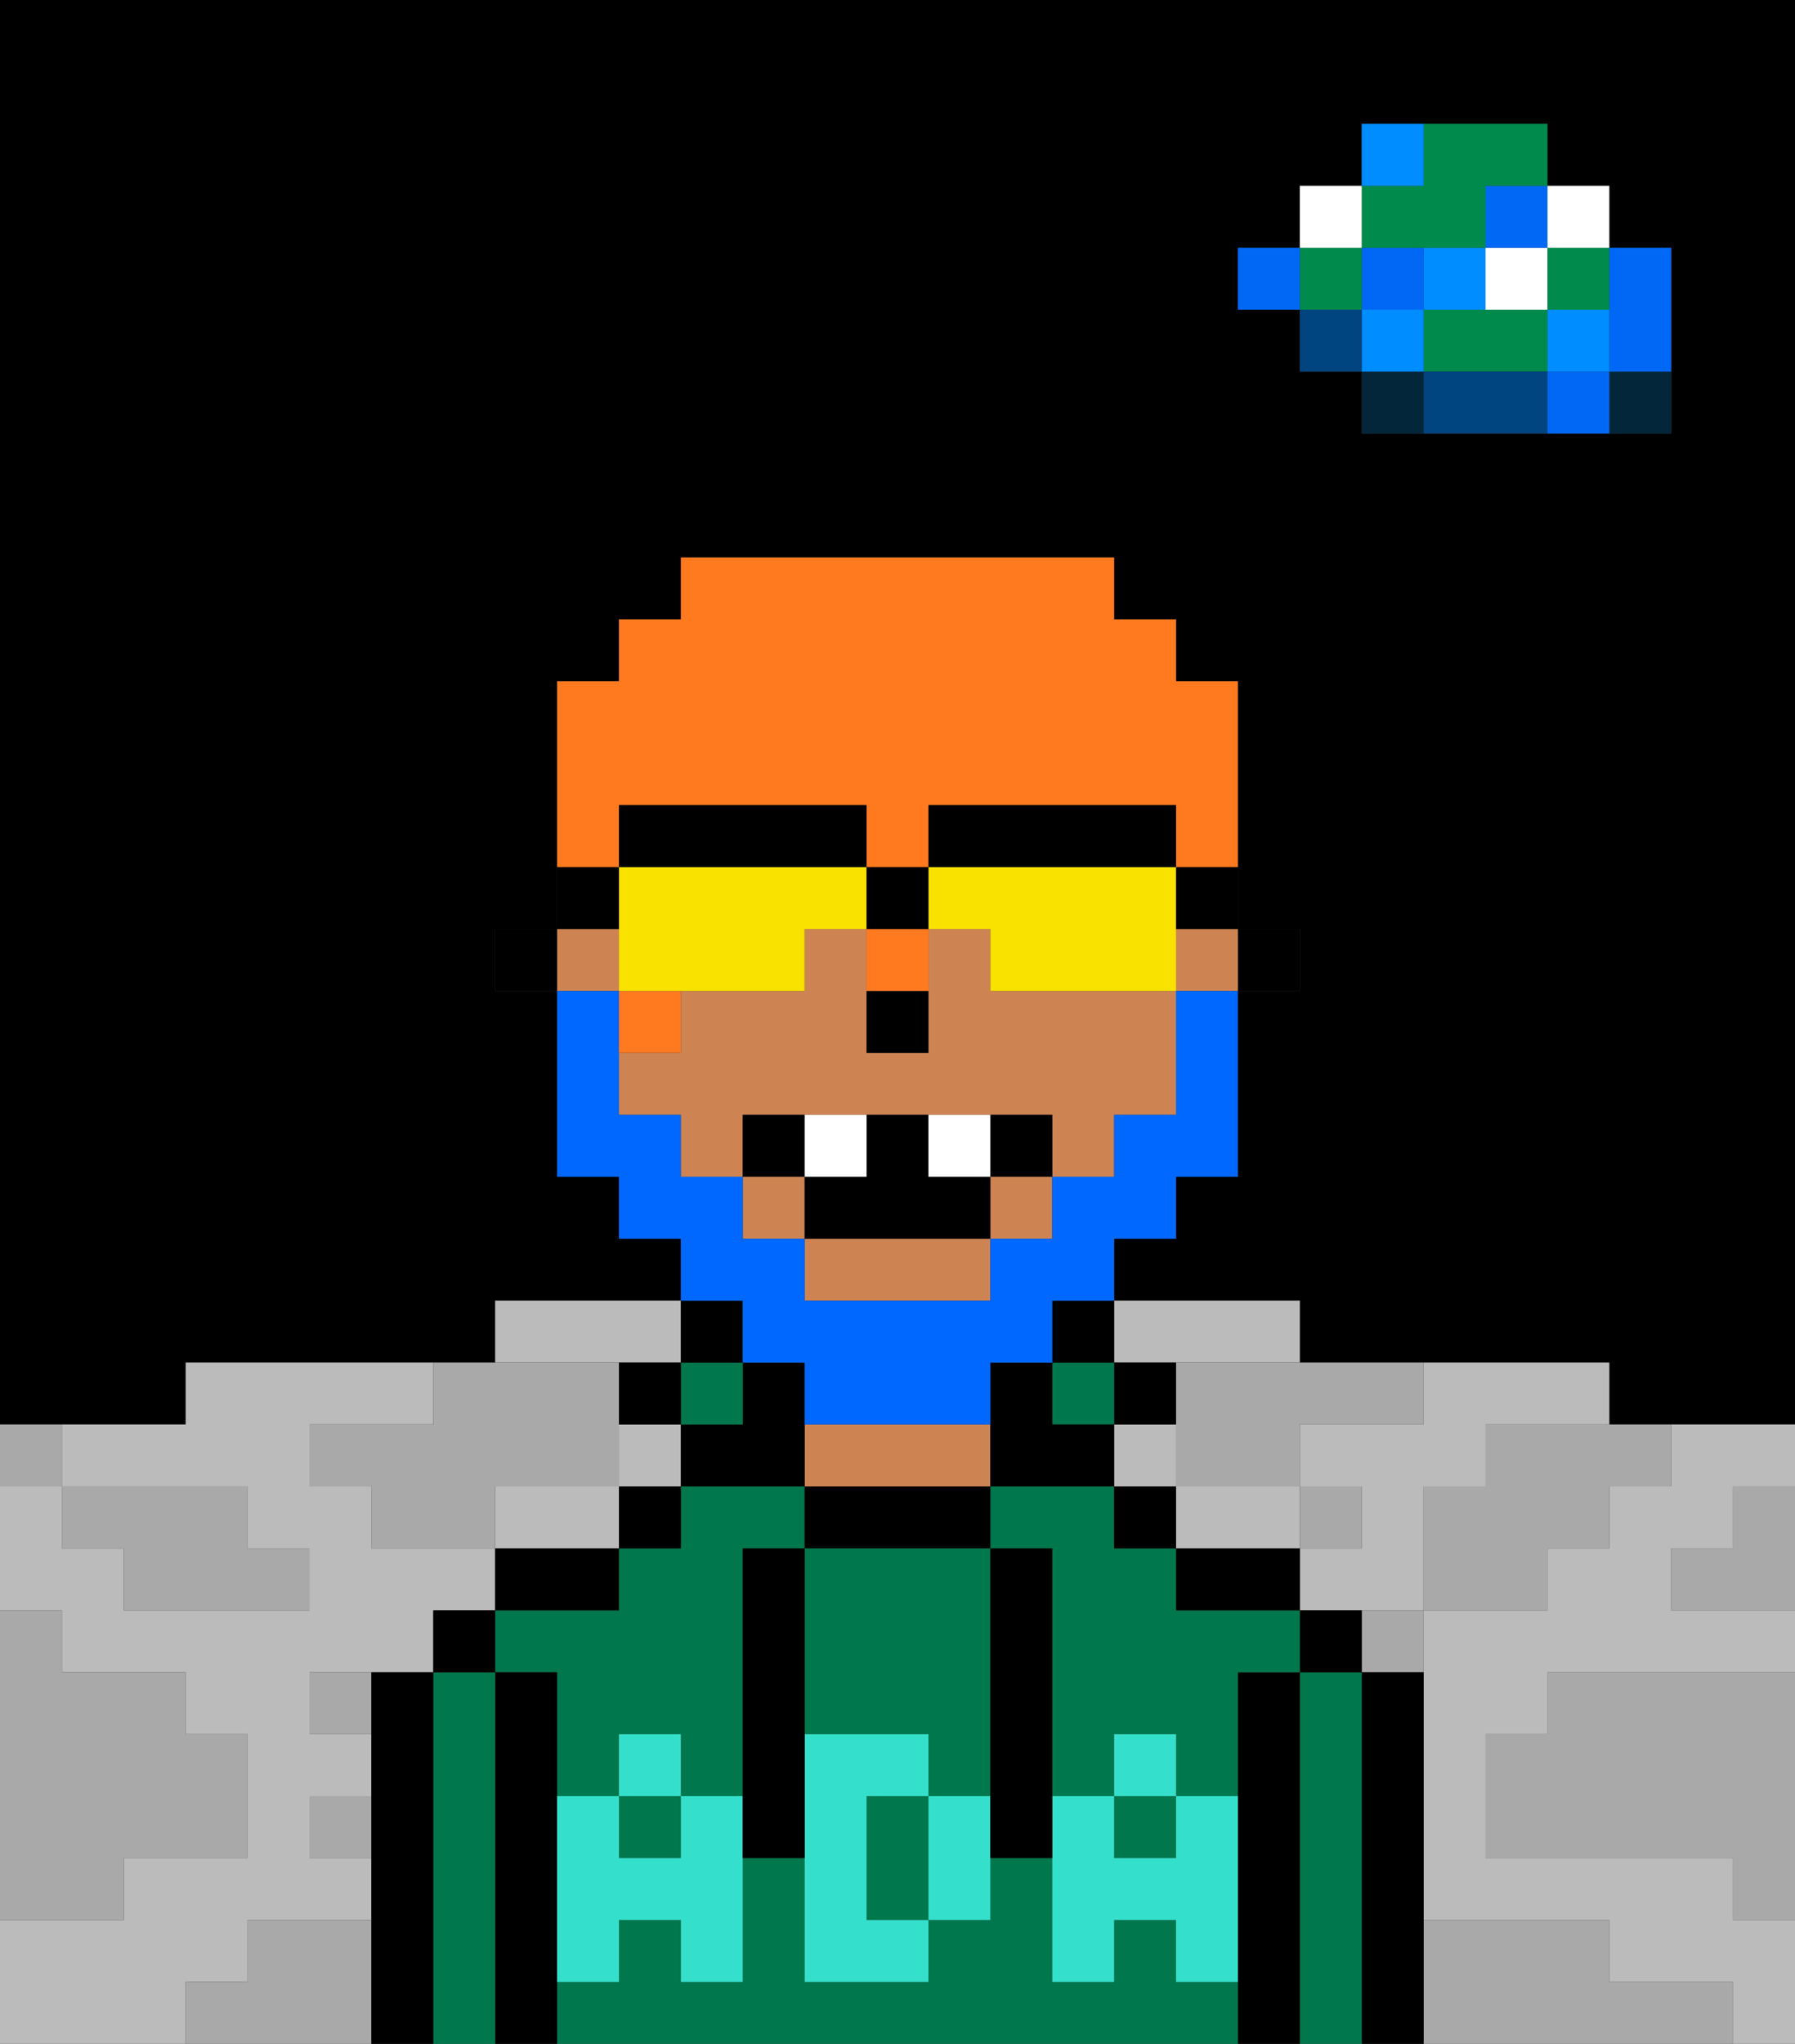 <svg xmlns="http://www.w3.org/2000/svg" viewBox="0 0 29 33"><rect x="0" y="0" width="29" height="33" fill="#333333" stroke="none"/><defs><style>polygon,rect,path{shape-rendering:crispedges;}polygon,rect,path{shape-rendering:crispedges;}.kb103-1{fill:#a9a9a9;}.kb103-2{fill:#bbbbbb;}.kb103-3{fill:#04263a;}.kb103-4{fill:#0068f5;}.kb103-5{fill:#008dff;}.kb103-6{fill:#008b4c;}.kb103-7{fill:#ffffff;}.kb103-8{fill:#004480;}.kb103-9{fill:#000000;}.kb103-10{fill:#00774c;}.kb103-11{fill:#ce8452;}.kb103-12{fill:#34e0cb;}.kb103-13{fill:#0068ff;}.kb103-14{fill:#ff791f;}.kb103-15{fill:#f9e100;}</style></defs><polygon class="kb103-1" points="28 25 27 25 27 26 28 26 29 26 29 25 29 24 28 24 28 25"/><path class="kb103-9" d="M27,0H0V23H3V22H8V21h3V20H10V19H9V16H8V15H9V11h1V10h1V9h7v1h1v1h1v4h1v1H20v3H19v1H18v1h3v1h5v1h3V0H27Zm0,5V7H22V6H21V5H20V4h1V3h1V2h3V3h1V4h1Z"/><polygon class="kb103-1" points="27 32 26 32 26 31 25 31 24 31 23 31 23 32 23 33 24 33 25 33 26 33 27 33 28 33 28 32 27 32"/><polygon class="kb103-1" points="27 27 26 27 25 27 25 28 24 28 24 29 24 30 25 30 26 30 27 30 28 30 28 31 29 31 29 30 29 29 29 28 29 27 28 27 27 27"/><polygon class="kb103-2" points="22 23 21 23 21 24 22 24 22 25 21 25 21 26 22 26 23 26 23 25 23 24 24 24 24 23 25 23 26 23 26 22 25 22 24 22 23 22 23 23 22 23"/><polygon class="kb103-2" points="19 22 20 22 21 22 21 21 20 21 19 21 18 21 18 22 19 22"/><polygon class="kb103-2" points="10 25 10 24 9 24 8 24 8 25 9 25 10 25"/><polygon class="kb103-2" points="10 22 11 22 11 21 10 21 9 21 8 21 8 22 9 22 10 22"/><rect class="kb103-2" x="18" y="23" width="1" height="1"/><polygon class="kb103-2" points="20 25 21 25 21 24 20 24 19 24 19 25 20 25"/><polygon class="kb103-2" points="4 32 4 31 5 31 6 31 6 30 5 30 5 29 6 29 6 28 5 28 5 27 6 27 7 27 7 26 8 26 8 25 7 25 6 25 6 24 5 24 5 23 6 23 7 23 7 22 6 22 5 22 4 22 3 22 3 23 2 23 1 23 1 24 2 24 3 24 4 24 4 25 5 25 5 26 4 26 3 26 2 26 2 25 1 25 1 24 0 24 0 25 0 26 1 26 1 27 2 27 3 27 3 28 4 28 4 29 4 30 3 30 2 30 2 31 1 31 0 31 0 32 0 33 1 33 2 33 3 33 3 32 4 32"/><rect class="kb103-2" x="10" y="23" width="1" height="1"/><polygon class="kb103-2" points="27 23 27 24 26 24 26 25 25 25 25 26 24 26 23 26 23 27 23 28 23 29 23 30 23 31 24 31 25 31 26 31 26 32 27 32 28 32 28 33 29 33 29 32 29 31 28 31 28 30 27 30 26 30 25 30 24 30 24 29 24 28 25 28 25 27 26 27 27 27 28 27 29 27 29 26 28 26 27 26 27 25 28 25 28 24 29 24 29 23 28 23 27 23"/><rect class="kb103-3" x="26" y="6" width="1" height="1"/><polygon class="kb103-4" points="26 5 26 6 27 6 27 5 27 4 26 4 26 5"/><rect class="kb103-4" x="25" y="6" width="1" height="1"/><rect class="kb103-5" x="25" y="5" width="1" height="1"/><rect class="kb103-6" x="25" y="4" width="1" height="1"/><rect class="kb103-7" x="25" y="3" width="1" height="1"/><polygon class="kb103-1" points="24 23 24 24 23 24 23 25 23 26 24 26 25 26 25 25 26 25 26 24 27 24 27 23 26 23 25 23 24 23"/><polygon class="kb103-6" points="24 5 23 5 23 6 24 6 25 6 25 5 24 5"/><rect class="kb103-7" x="24" y="4" width="1" height="1"/><rect class="kb103-4" x="24" y="3" width="1" height="1"/><polygon class="kb103-8" points="24 6 23 6 23 7 24 7 25 7 25 6 24 6"/><rect class="kb103-5" x="23" y="4" width="1" height="1"/><rect class="kb103-1" x="22" y="26" width="1" height="1"/><rect class="kb103-3" x="22" y="6" width="1" height="1"/><rect class="kb103-5" x="22" y="5" width="1" height="1"/><rect class="kb103-4" x="22" y="4" width="1" height="1"/><polygon class="kb103-6" points="23 4 24 4 24 3 25 3 25 2 24 2 23 2 23 3 22 3 22 4 23 4"/><rect class="kb103-5" x="22" y="2" width="1" height="1"/><rect class="kb103-1" x="21" y="24" width="1" height="1"/><rect class="kb103-8" x="21" y="5" width="1" height="1"/><rect class="kb103-6" x="21" y="4" width="1" height="1"/><rect class="kb103-7" x="21" y="3" width="1" height="1"/><rect class="kb103-4" x="20" y="4" width="1" height="1"/><polygon class="kb103-1" points="19 22 19 23 19 24 20 24 21 24 21 23 22 23 23 23 23 22 22 22 21 22 20 22 19 22"/><rect class="kb103-1" x="5" y="27" width="1" height="1"/><polygon class="kb103-1" points="6 23 5 23 5 24 6 24 6 25 7 25 8 25 8 24 9 24 10 24 10 23 10 22 9 22 8 22 7 22 7 23 6 23"/><polygon class="kb103-1" points="6 31 5 31 4 31 4 32 3 32 3 33 4 33 5 33 6 33 6 32 6 31"/><rect class="kb103-1" x="5" y="29" width="1" height="1"/><polygon class="kb103-1" points="2 31 2 30 3 30 4 30 4 29 4 28 3 28 3 27 2 27 1 27 1 26 0 26 0 27 0 28 0 29 0 30 0 31 1 31 2 31"/><polygon class="kb103-1" points="2 25 2 26 3 26 4 26 5 26 5 25 4 25 4 24 3 24 2 24 1 24 1 25 2 25"/><rect class="kb103-1" y="23" width="1" height="1"/><polygon class="kb103-9" points="23 31 23 30 23 29 23 28 23 27 22 27 22 28 22 29 22 30 22 31 22 32 22 33 23 33 23 32 23 31"/><polygon class="kb103-10" points="22 31 22 30 22 29 22 28 22 27 21 27 21 28 21 29 21 30 21 31 21 32 21 33 22 33 22 32 22 31"/><rect class="kb103-9" x="21" y="26" width="1" height="1"/><polygon class="kb103-9" points="21 31 21 30 21 29 21 28 21 27 20 27 20 28 20 29 20 30 20 31 20 32 20 33 21 33 21 32 21 31"/><rect class="kb103-10" x="10" y="29" width="1" height="1"/><polygon class="kb103-10" points="10 28 11 28 11 29 12 29 12 28 12 27 12 26 12 25 13 25 13 24 12 24 11 24 11 25 10 25 10 26 9 26 8 26 8 27 9 27 9 28 9 29 10 29 10 28"/><polygon class="kb103-10" points="20 26 19 26 19 25 18 25 18 24 17 24 16 24 16 25 17 25 17 26 17 27 17 28 17 29 18 29 18 28 19 28 19 29 20 29 20 28 20 27 21 27 21 26 20 26"/><rect class="kb103-10" x="18" y="29" width="1" height="1"/><polygon class="kb103-10" points="19 32 19 31 18 31 18 32 17 32 17 31 17 30 16 30 16 31 15 31 15 32 14 32 13 32 13 31 13 30 12 30 12 31 12 32 11 32 11 31 10 31 10 32 9 32 9 33 10 33 11 33 12 33 13 33 14 33 15 33 16 33 17 33 18 33 19 33 20 33 20 32 19 32"/><polygon class="kb103-9" points="19 25 19 26 20 26 21 26 21 25 20 25 19 25"/><rect class="kb103-9" x="18" y="24" width="1" height="1"/><rect class="kb103-9" x="18" y="22" width="1" height="1"/><rect class="kb103-10" x="17" y="22" width="1" height="1"/><rect class="kb103-9" x="17" y="21" width="1" height="1"/><polygon class="kb103-9" points="14 24 13 24 13 25 14 25 15 25 16 25 16 24 15 24 14 24"/><polygon class="kb103-11" points="14 24 15 24 16 24 16 23 15 23 14 23 13 23 13 24 14 24"/><polygon class="kb103-9" points="11 23 11 24 12 24 13 24 13 23 13 22 12 22 12 23 11 23"/><rect class="kb103-10" x="11" y="22" width="1" height="1"/><rect class="kb103-9" x="11" y="21" width="1" height="1"/><rect class="kb103-9" x="10" y="24" width="1" height="1"/><rect class="kb103-9" x="10" y="22" width="1" height="1"/><polygon class="kb103-9" points="10 26 10 25 9 25 8 25 8 26 9 26 10 26"/><polygon class="kb103-9" points="9 31 9 30 9 29 9 28 9 27 8 27 8 28 8 29 8 30 8 31 8 32 8 33 9 33 9 32 9 31"/><polygon class="kb103-10" points="8 31 8 30 8 29 8 28 8 27 7 27 7 28 7 29 7 30 7 31 7 32 7 33 8 33 8 32 8 31"/><rect class="kb103-9" x="7" y="26" width="1" height="1"/><polygon class="kb103-9" points="7 31 7 30 7 29 7 28 7 27 6 27 6 28 6 29 6 30 6 31 6 32 6 33 7 33 7 32 7 31"/><polygon class="kb103-10" points="14 25 13 25 13 26 13 27 13 28 14 28 15 28 15 29 16 29 16 28 16 27 16 26 16 25 15 25 14 25"/><polygon class="kb103-10" points="15 29 14 29 14 30 14 31 15 31 15 30 15 29"/><polygon class="kb103-12" points="19 30 18 30 18 29 17 29 17 30 17 31 17 32 18 32 18 31 19 31 19 32 20 32 20 31 20 30 20 29 19 29 19 30"/><rect class="kb103-12" x="18" y="28" width="1" height="1"/><polygon class="kb103-12" points="15 29 15 30 15 31 16 31 16 30 16 29 15 29"/><polygon class="kb103-12" points="14 30 14 29 15 29 15 28 14 28 13 28 13 29 13 30 13 31 13 32 14 32 15 32 15 31 14 31 14 30"/><polygon class="kb103-12" points="11 29 11 30 10 30 10 29 9 29 9 30 9 31 9 32 10 32 10 31 11 31 11 32 12 32 12 31 12 30 12 29 11 29"/><rect class="kb103-12" x="10" y="28" width="1" height="1"/><polygon class="kb103-9" points="13 28 13 27 13 26 13 25 12 25 12 26 12 27 12 28 12 29 12 30 13 30 13 29 13 28"/><polygon class="kb103-9" points="17 28 17 27 17 26 17 25 16 25 16 26 16 27 16 28 16 29 16 30 17 30 17 29 17 28"/><rect class="kb103-9" x="20" y="15" width="1" height="1"/><rect class="kb103-11" x="12" y="19" width="1" height="1"/><rect class="kb103-11" x="16" y="19" width="1" height="1"/><polygon class="kb103-11" points="17 16 16 16 16 15 15 15 15 16 15 17 14 17 14 16 14 15 13 15 13 16 12 16 11 16 11 17 10 17 10 18 11 18 11 19 12 19 12 18 13 18 14 18 15 18 16 18 17 18 17 19 18 19 18 18 19 18 19 17 19 16 18 16 17 16"/><rect class="kb103-11" x="19" y="15" width="1" height="1"/><polygon class="kb103-11" points="13 21 14 21 15 21 16 21 16 20 13 20 13 21"/><rect class="kb103-11" x="9" y="15" width="1" height="1"/><polygon class="kb103-9" points="17 24 18 24 18 23 17 23 17 22 16 22 16 23 16 24 17 24"/><rect class="kb103-9" x="8" y="15" width="1" height="1"/><rect class="kb103-9" x="14" y="16" width="1" height="1"/><polygon class="kb103-13" points="12 22 13 22 13 23 14 23 15 23 16 23 16 22 17 22 17 21 18 21 18 20 19 20 19 19 20 19 20 18 20 17 20 16 19 16 19 17 19 18 18 18 18 19 17 19 17 20 16 20 16 21 15 21 14 21 13 21 13 20 12 20 12 19 11 19 11 18 10 18 10 17 10 16 9 16 9 17 9 18 9 19 10 19 10 20 11 20 11 21 12 21 12 22"/><rect class="kb103-9" x="12" y="18" width="1" height="1"/><rect class="kb103-9" x="16" y="18" width="1" height="1"/><polygon class="kb103-9" points="15 19 15 18 14 18 14 19 13 19 13 20 16 20 16 19 15 19"/><rect class="kb103-7" x="13" y="18" width="1" height="1"/><rect class="kb103-7" x="15" y="18" width="1" height="1"/><rect class="kb103-14" x="10" y="16" width="1" height="1"/><rect class="kb103-14" x="14" y="15" width="1" height="1"/><polygon class="kb103-14" points="10 13 11 13 12 13 13 13 14 13 14 14 15 14 15 13 16 13 17 13 18 13 19 13 19 14 20 14 20 13 20 12 20 11 19 11 19 10 18 10 18 9 17 9 16 9 15 9 14 9 13 9 12 9 11 9 11 10 10 10 10 11 9 11 9 12 9 13 9 14 10 14 10 13"/><polygon class="kb103-15" points="12 16 13 16 13 15 14 15 14 14 13 14 12 14 11 14 10 14 10 15 10 16 11 16 12 16"/><polygon class="kb103-15" points="19 14 18 14 17 14 16 14 15 14 15 15 16 15 16 16 17 16 18 16 19 16 19 15 19 14"/><polygon class="kb103-9" points="17 14 18 14 19 14 19 13 18 13 17 13 16 13 15 13 15 14 16 14 17 14"/><polygon class="kb103-9" points="12 14 13 14 14 14 14 13 13 13 12 13 11 13 10 13 10 14 11 14 12 14"/><rect class="kb103-9" x="19" y="14" width="1" height="1"/><rect class="kb103-9" x="9" y="14" width="1" height="1"/><rect class="kb103-9" x="14" y="14" width="1" height="1"/></svg>